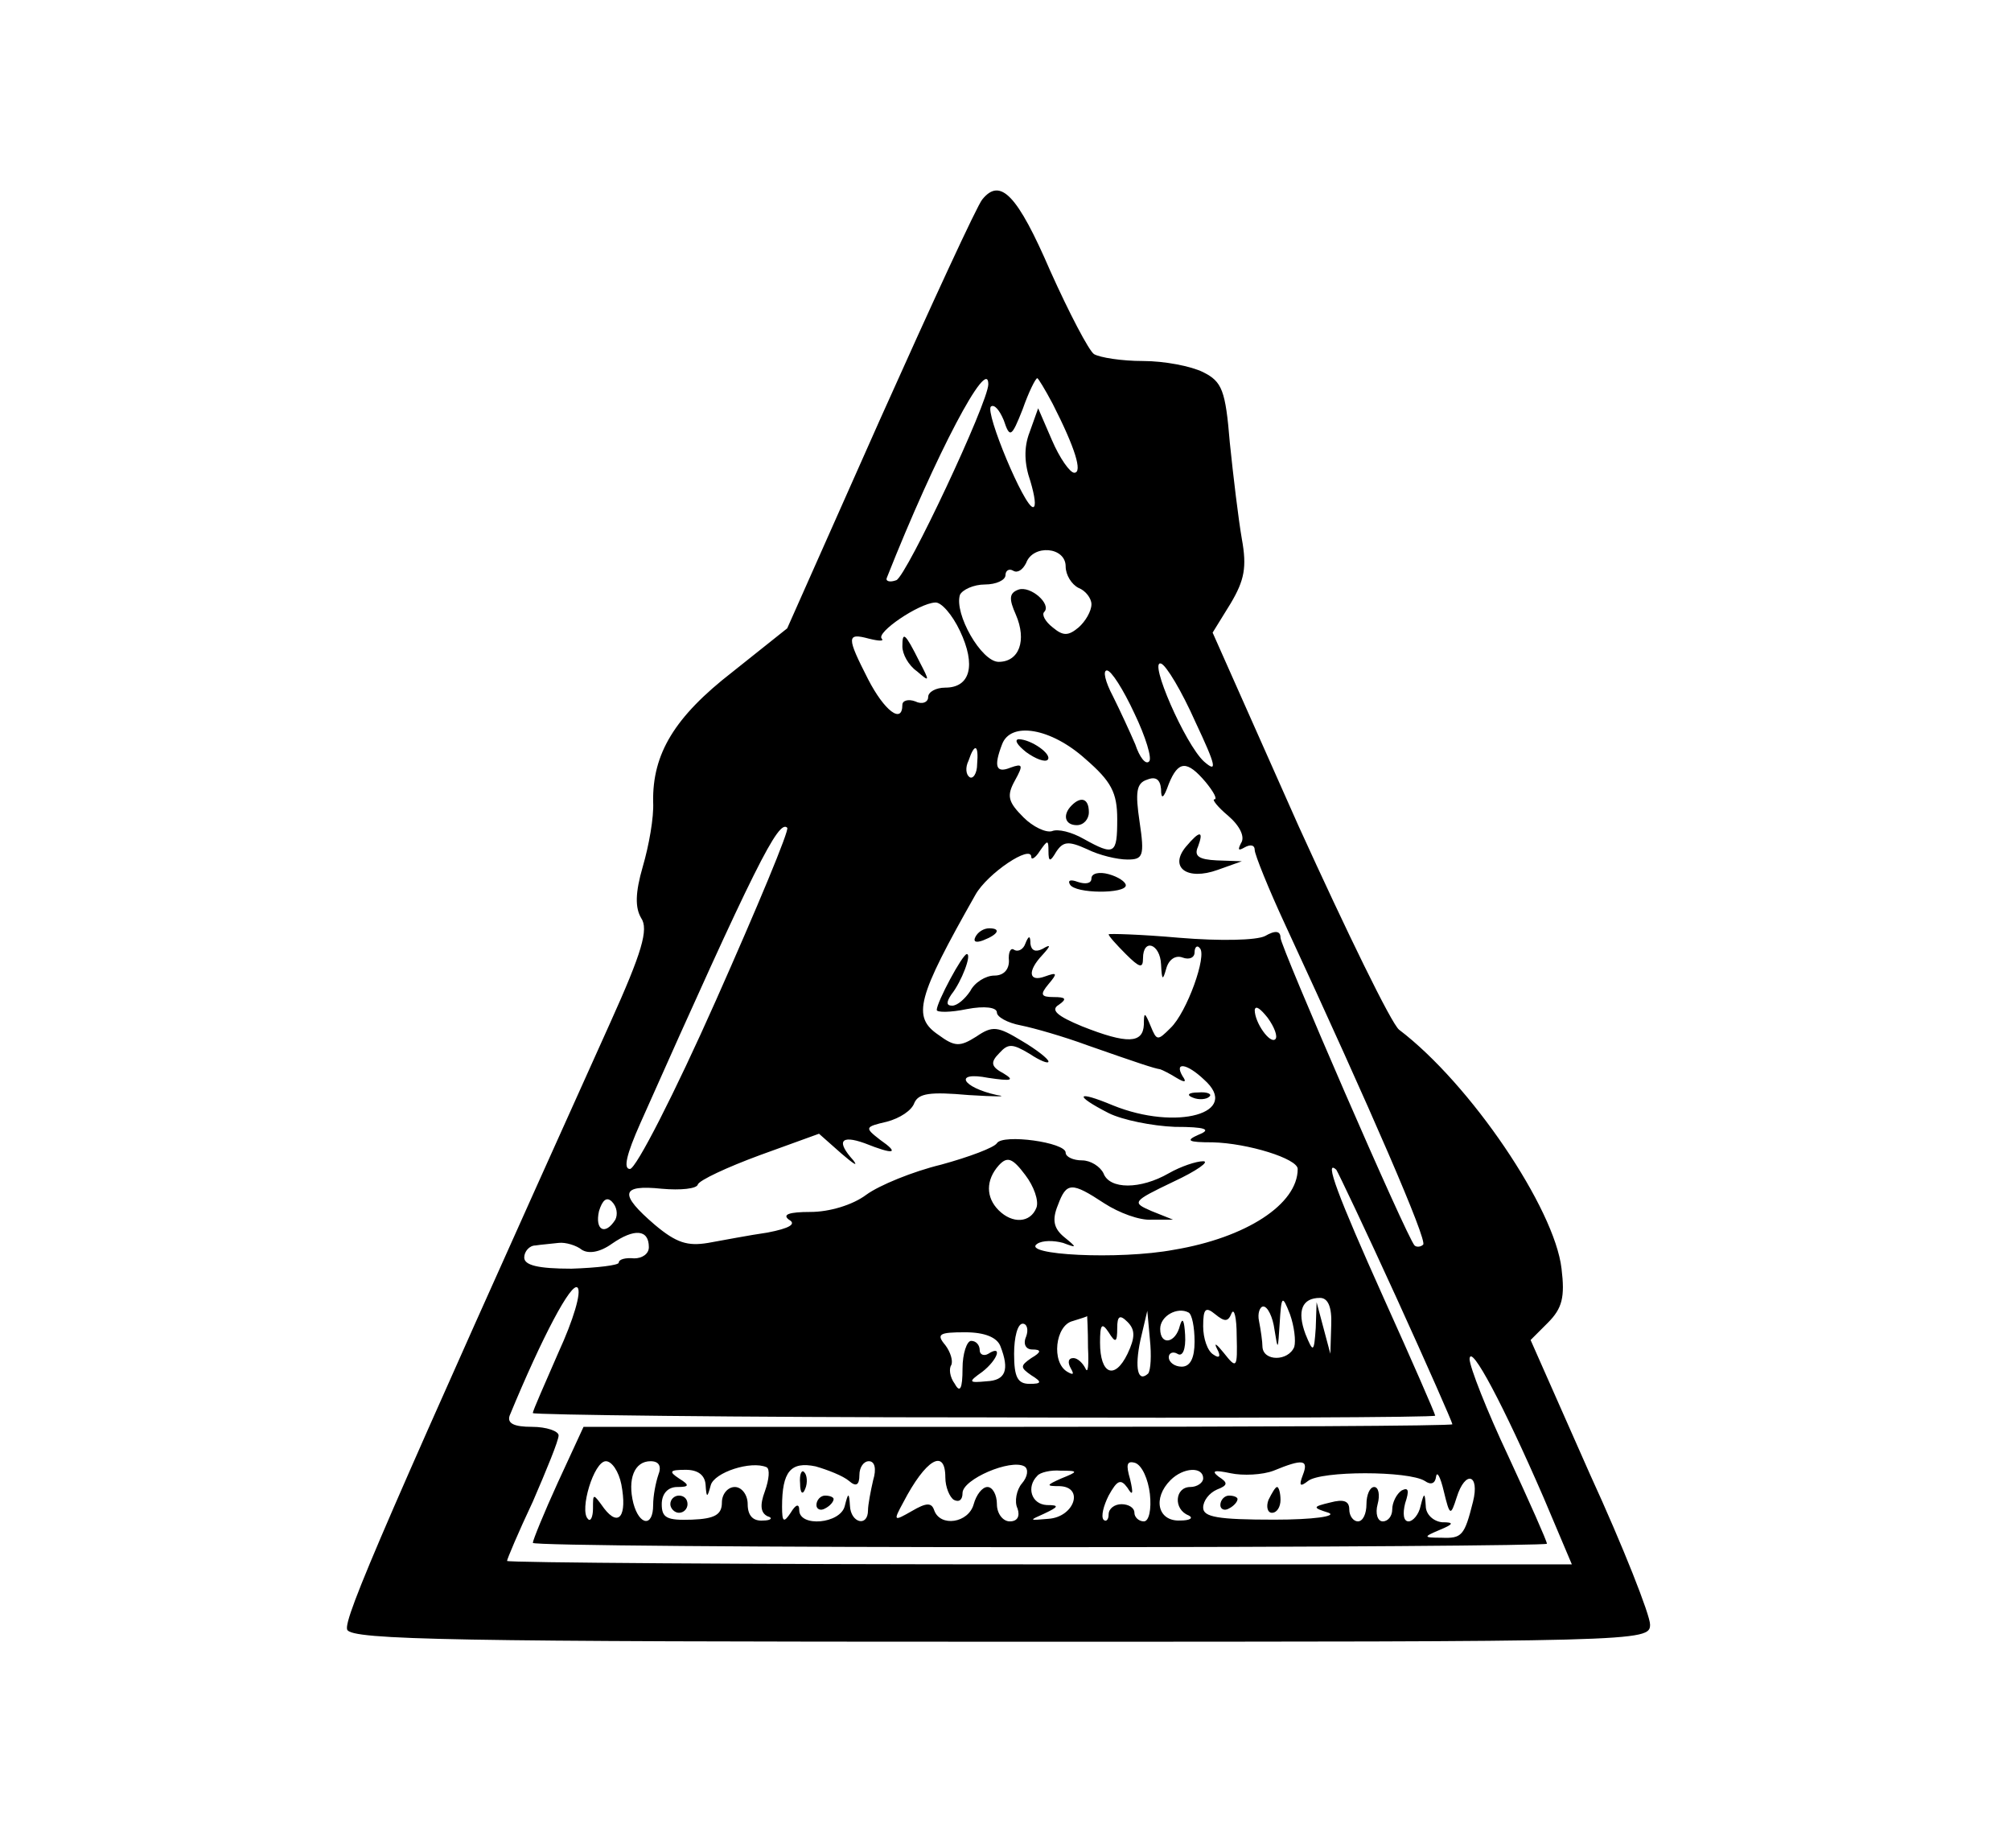 <?xml version="1.0" standalone="no"?>
<!DOCTYPE svg PUBLIC "-//W3C//DTD SVG 20010904//EN"
 "http://www.w3.org/TR/2001/REC-SVG-20010904/DTD/svg10.dtd">
<svg version="1.0" xmlns="http://www.w3.org/2000/svg"
 width="234pt" height="215pt" viewBox="0 0 234 215"
 preserveAspectRatio="xMidYMid meet">

<g transform="translate(0,215) scale(0.1,-0.1)"
fill="#000000" stroke="none">
<path d="M1143 1918 c-6 -7 -59 -122 -119 -256 l-108 -243 -64 -51 c-67 -52
-93 -95 -92 -151 1 -18 -5 -51 -12 -75 -9 -31 -9 -48 -2 -60 9 -13 1 -40 -36
-122 -259 -575 -311 -694 -306 -706 5 -12 128 -14 761 -14 746 0 755 0 755 20
0 11 -31 90 -70 175 l-69 156 20 20 c17 17 20 30 16 63 -8 70 -106 215 -189
278 -9 7 -61 114 -117 237 l-100 225 21 34 c16 27 19 42 13 75 -4 23 -10 73
-14 112 -5 61 -9 71 -31 82 -14 7 -45 13 -70 13 -25 0 -50 4 -57 8 -6 4 -29
48 -51 97 -38 88 -58 109 -79 83z m7 -215 c0 -21 -95 -223 -107 -228 -8 -3
-13 -1 -11 3 57 144 118 259 118 225z m75 -23 c26 -51 35 -80 25 -80 -5 0 -17
17 -26 38 l-16 37 -10 -28 c-7 -18 -6 -37 1 -57 5 -17 7 -30 3 -30 -10 0 -56
110 -49 117 4 3 10 -4 15 -16 7 -21 9 -20 22 13 7 20 15 36 17 36 1 0 9 -13
18 -30z m15 -189 c0 -10 7 -21 15 -25 8 -3 15 -12 15 -19 0 -8 -7 -20 -15 -27
-12 -10 -18 -10 -30 0 -9 7 -13 15 -10 18 9 9 -16 31 -30 26 -11 -4 -11 -11
-3 -29 13 -30 4 -55 -20 -55 -20 0 -52 56 -45 78 3 6 16 12 29 12 13 0 24 5
24 11 0 5 4 8 9 5 5 -3 11 1 15 9 8 22 46 19 46 -4z m-123 -75 c19 -40 12 -66
-17 -66 -11 0 -20 -5 -20 -11 0 -6 -7 -9 -15 -5 -8 3 -15 1 -15 -4 0 -23 -21
-7 -40 30 -25 49 -25 54 1 47 12 -3 18 -3 15 0 -7 7 43 41 62 42 7 1 20 -14
29 -33z m274 -106 c24 -51 26 -60 10 -46 -22 20 -65 119 -50 114 6 -2 24 -32
40 -68z m-71 10 c13 -27 21 -53 17 -56 -4 -4 -11 5 -16 20 -6 14 -18 40 -26
56 -9 17 -12 30 -7 30 5 0 19 -22 32 -50z m-57 -53 c30 -26 37 -39 37 -70 0
-41 -3 -43 -39 -23 -14 8 -30 12 -37 9 -7 -2 -22 5 -33 16 -18 18 -20 25 -10
43 10 18 9 20 -5 15 -17 -7 -20 1 -10 27 10 27 57 19 97 -17z m-126 -6 c0 -11
-5 -18 -9 -15 -4 3 -5 11 -1 19 7 21 12 19 10 -4z m266 -21 c9 -11 14 -20 10
-20 -3 0 4 -9 16 -19 14 -12 20 -25 15 -32 -4 -8 -3 -9 4 -5 7 4 12 3 12 -3 0
-5 16 -45 36 -88 100 -216 165 -366 160 -371 -3 -3 -8 -3 -10 -1 -9 9 -156
348 -156 358 0 8 -6 9 -18 2 -10 -5 -52 -6 -100 -2 -45 4 -82 5 -82 4 0 -2 9
-12 20 -23 16 -16 20 -17 20 -5 0 24 20 17 21 -7 1 -19 2 -19 6 -5 3 11 11 16
19 13 8 -3 14 0 14 6 0 6 3 9 6 5 9 -8 -15 -75 -34 -93 -15 -15 -16 -15 -23 2
-7 17 -8 17 -8 2 -1 -22 -19 -23 -72 -2 -29 12 -37 19 -27 25 10 7 8 9 -6 9
-15 0 -16 3 -6 15 11 13 10 14 -4 9 -19 -7 -21 6 -3 25 10 11 10 13 0 7 -8 -4
-13 -2 -14 6 0 10 -2 10 -6 0 -2 -6 -8 -10 -13 -7 -4 3 -7 -3 -6 -13 0 -10 -6
-17 -17 -17 -10 0 -23 -8 -28 -18 -6 -9 -15 -17 -21 -17 -7 0 -7 4 -1 13 12
15 24 47 18 47 -5 0 -35 -56 -35 -65 0 -3 16 -3 35 1 21 4 35 2 35 -4 0 -5 12
-12 28 -15 15 -3 50 -13 77 -23 60 -21 78 -27 85 -28 3 -1 11 -5 19 -10 10 -6
12 -5 7 2 -10 17 5 15 25 -4 44 -39 -32 -60 -106 -30 -43 18 -46 12 -5 -9 16
-8 51 -15 77 -16 36 0 43 -3 28 -9 -16 -7 -13 -9 16 -9 41 -1 99 -19 99 -31 0
-41 -60 -80 -144 -94 -64 -12 -179 -6 -159 7 6 4 19 4 30 1 16 -6 17 -6 1 7
-12 10 -14 20 -7 37 10 27 16 27 54 2 17 -11 41 -20 55 -19 l25 0 -25 10 c-23
10 -23 11 25 34 28 13 43 24 35 24 -8 0 -26 -6 -40 -14 -33 -19 -69 -19 -76 0
-4 8 -15 15 -25 15 -10 0 -19 4 -19 9 0 12 -73 22 -80 11 -3 -5 -32 -16 -65
-25 -33 -8 -72 -24 -87 -35 -16 -12 -43 -20 -65 -20 -25 0 -33 -3 -25 -9 9 -5
1 -10 -25 -15 -21 -3 -52 -9 -69 -12 -24 -4 -37 0 -62 21 -42 36 -40 47 8 42
22 -2 41 0 42 5 2 5 34 20 72 34 l69 25 26 -23 c14 -12 20 -16 14 -8 -20 22
-15 30 13 20 35 -14 41 -12 18 4 -18 14 -18 15 8 21 15 4 29 13 32 22 5 11 18
13 63 9 32 -2 47 -2 33 0 -41 9 -51 28 -10 20 27 -4 31 -3 18 5 -15 8 -16 13
-5 24 10 11 15 11 35 -1 12 -8 22 -12 22 -9 0 3 -14 14 -31 24 -28 17 -34 18
-53 5 -19 -12 -25 -12 -44 2 -31 21 -25 43 43 163 14 25 65 59 65 44 0 -4 5
-1 10 7 9 13 10 13 10 0 0 -13 2 -13 9 -1 8 12 14 13 36 3 14 -7 35 -12 47
-12 18 0 20 4 14 44 -5 34 -4 45 9 49 10 4 15 0 16 -11 0 -13 3 -11 9 6 11 27
21 28 43 2z m-570 -254 c-48 -108 -93 -196 -100 -196 -8 0 -4 17 12 53 134
301 161 354 171 344 3 -2 -35 -93 -83 -201z m651 -45 c-6 -6 -24 19 -24 34 1
6 7 1 15 -9 8 -11 12 -22 9 -25z m-278 -196 c-7 -18 -28 -19 -44 -3 -15 15
-15 35 0 52 10 11 16 9 31 -11 10 -13 16 -30 13 -38z m419 -105 c36 -79 65
-145 65 -147 0 -2 -228 -3 -506 -3 l-505 0 -30 -65 c-16 -35 -29 -67 -29 -70
0 -3 266 -5 590 -5 325 0 590 2 590 4 0 3 -20 48 -45 102 -25 53 -45 104 -45
113 1 19 40 -55 86 -161 l33 -78 -619 0 c-341 0 -620 2 -620 4 0 2 13 33 30
69 16 37 30 71 30 77 0 5 -14 10 -31 10 -21 0 -29 4 -26 13 38 92 72 156 79
149 5 -5 -5 -38 -22 -75 -16 -37 -30 -68 -30 -71 0 -2 236 -5 525 -5 289 -1
525 0 525 2 0 2 -27 64 -60 137 -53 118 -70 163 -55 149 2 -3 34 -70 70 -149z
m-909 91 c-12 -19 -24 -12 -19 10 4 13 9 17 15 11 6 -6 7 -15 4 -21z m39 -32
c0 -8 -8 -13 -17 -13 -10 1 -18 -1 -18 -5 0 -3 -25 -6 -55 -7 -39 0 -55 4 -55
13 0 7 6 14 13 14 6 1 19 2 27 3 8 1 21 -3 27 -8 8 -5 21 -3 35 7 26 18 43 17
43 -4z m751 -116 c-7 -17 -36 -17 -37 0 0 6 -2 20 -4 30 -2 9 1 17 5 17 5 0
11 -12 13 -27 4 -25 4 -24 6 7 2 33 3 34 12 11 5 -14 7 -31 5 -38z m43 25 l-1
-33 -8 30 -8 30 -1 -30 c-2 -29 -3 -29 -12 -7 -10 27 -4 42 17 42 9 0 14 -10
13 -32z m-159 -19 c0 -19 -5 -29 -15 -29 -8 0 -15 5 -15 11 0 5 5 7 10 4 6 -4
10 5 9 22 -1 17 -3 21 -6 11 -5 -21 -23 -24 -23 -4 0 15 20 26 33 19 4 -2 7
-17 7 -34z m43 33 c3 7 6 -5 6 -26 1 -38 0 -39 -15 -20 -8 10 -12 13 -8 5 5
-9 3 -12 -4 -7 -7 4 -12 19 -12 33 0 21 3 23 14 14 11 -9 15 -9 19 1z m-167
-40 c1 -20 0 -31 -3 -24 -3 6 -9 12 -14 12 -6 0 -7 -5 -3 -12 4 -7 3 -8 -4 -4
-19 11 -14 54 6 59 9 3 17 5 17 6 0 0 1 -16 1 -37z m46 -7 c-15 -31 -32 -24
-32 13 0 21 2 24 10 12 8 -13 10 -12 10 5 0 14 3 16 12 7 9 -9 9 -18 0 -37z
m24 -23 c-12 -11 -16 6 -9 39 l8 34 3 -33 c2 -19 1 -36 -2 -40z m-142 43 c-4
-9 0 -15 7 -15 11 0 11 -3 -1 -10 -13 -9 -13 -11 0 -20 13 -8 12 -10 -2 -10
-14 0 -18 8 -18 35 0 19 4 35 10 35 5 0 7 -7 4 -15z m-30 -11 c11 -28 6 -40
-16 -41 -21 -2 -22 -1 -5 11 18 14 24 32 7 21 -5 -3 -10 -1 -10 4 0 6 -4 11
-10 11 -5 0 -10 -15 -10 -32 0 -24 -3 -29 -9 -18 -6 8 -7 18 -4 22 2 5 -1 15
-7 23 -11 13 -7 15 23 15 23 0 37 -6 41 -16z m-441 -161 c7 -37 -3 -50 -20
-28 -13 18 -13 18 -13 0 0 -10 -3 -16 -6 -12 -10 10 7 67 21 67 7 0 15 -12 18
-27z m43 11 c-3 -9 -6 -24 -6 -35 0 -26 -16 -24 -23 2 -7 28 1 49 20 49 10 0
13 -6 9 -16z m124 -19 c-6 -16 -5 -25 3 -29 7 -2 4 -5 -5 -5 -12 -1 -18 6 -18
19 0 11 -7 20 -15 20 -8 0 -15 -8 -15 -18 0 -14 -8 -19 -35 -20 -29 -1 -35 2
-35 18 0 12 7 20 18 20 14 0 15 2 2 10 -12 8 -11 10 8 10 14 0 22 -6 23 -17 1
-16 2 -16 6 -1 4 15 47 29 65 21 4 -2 3 -14 -2 -28z m98 12 c8 -7 12 -5 12 7
0 9 5 16 11 16 7 0 9 -9 5 -22 -3 -13 -6 -29 -6 -35 0 -20 -20 -15 -21 5 -1
16 -2 16 -6 0 -5 -21 -53 -25 -53 -5 0 8 -4 7 -10 -3 -8 -12 -10 -11 -10 7 0
41 10 53 39 47 14 -4 32 -11 39 -17z m112 4 c0 -11 5 -23 10 -26 6 -3 10 0 10
8 0 16 56 40 72 31 5 -3 4 -12 -3 -20 -6 -7 -9 -21 -5 -29 3 -9 0 -15 -9 -15
-8 0 -15 9 -15 20 0 11 -5 20 -11 20 -6 0 -13 -9 -16 -20 -6 -22 -39 -27 -46
-7 -3 9 -9 9 -26 -1 -21 -12 -22 -12 -10 10 26 50 49 64 49 29z m238 -19 c2
-18 -1 -32 -7 -32 -6 0 -11 5 -11 10 0 6 -7 10 -15 10 -8 0 -15 -5 -15 -12 0
-6 -3 -9 -6 -6 -3 4 0 16 6 28 10 18 14 20 22 9 6 -10 7 -7 3 10 -5 17 -4 22
6 19 8 -3 15 -19 17 -36z m178 22 c-5 -13 -3 -14 6 -7 15 12 117 12 136 0 7
-5 12 -3 13 5 1 7 5 0 9 -17 7 -29 8 -29 15 -7 10 32 27 27 19 -5 -10 -40 -13
-43 -37 -42 -21 0 -21 1 -2 9 17 7 17 9 3 9 -10 1 -19 9 -19 19 -1 16 -2 16
-6 0 -2 -10 -9 -18 -14 -18 -6 0 -7 9 -4 21 5 15 4 19 -4 15 -6 -4 -11 -14
-11 -22 0 -8 -5 -14 -11 -14 -6 0 -9 9 -6 20 3 11 1 20 -4 20 -5 0 -9 -9 -9
-20 0 -11 -4 -20 -10 -20 -5 0 -10 6 -10 14 0 10 -7 12 -22 8 -21 -5 -21 -6
-2 -12 10 -4 -18 -8 -63 -8 -66 0 -83 3 -83 14 0 8 7 17 16 21 13 5 13 8 2 15
-9 7 -5 8 14 4 14 -3 37 -2 50 3 34 14 41 13 34 -5z m-281 -4 c-18 -8 -18 -9
-2 -9 29 -1 17 -36 -13 -38 -23 -2 -23 -2 -5 6 17 8 18 10 3 10 -18 1 -24 21
-11 34 3 4 16 7 27 6 21 0 21 -1 1 -9z m165 0 c0 -5 -7 -10 -15 -10 -18 0 -20
-26 -2 -33 6 -3 2 -6 -10 -6 -26 -1 -32 26 -11 47 15 15 38 16 38 2z"/>
<path d="M1050 1398 c0 -9 7 -22 17 -29 15 -13 15 -12 3 11 -17 34 -20 36 -20
18z"/>
<path d="M1194 1275 c11 -8 22 -12 25 -9 6 6 -19 24 -34 24 -5 -1 -1 -7 9 -15z"/>
<path d="M1247 1213 c-11 -11 -8 -23 6 -23 8 0 14 7 14 15 0 16 -9 19 -20 8z"/>
<path d="M1380 1165 c-20 -24 1 -40 37 -27 l28 10 -29 1 c-21 1 -27 5 -22 16
7 19 2 19 -14 0z"/>
<path d="M1270 1128 c0 -6 -7 -7 -16 -4 -8 3 -12 2 -9 -3 6 -11 65 -11 65 -1
0 4 -9 10 -20 13 -11 3 -20 1 -20 -5z"/>
<path d="M1135 1060 c-3 -6 1 -7 9 -4 18 7 21 14 7 14 -6 0 -13 -4 -16 -10z"/>
<path d="M1388 873 c7 -3 16 -2 19 1 4 3 -2 6 -13 5 -11 0 -14 -3 -6 -6z"/>
<path d="M780 400 c0 -5 5 -10 10 -10 6 0 10 5 10 10 0 6 -4 10 -10 10 -5 0
-10 -4 -10 -10z"/>
<path d="M931 424 c0 -11 3 -14 6 -6 3 7 2 16 -1 19 -3 4 -6 -2 -5 -13z"/>
<path d="M950 399 c0 -5 5 -7 10 -4 6 3 10 8 10 11 0 2 -4 4 -10 4 -5 0 -10
-5 -10 -11z"/>
<path d="M1476 405 c-3 -8 -1 -15 4 -15 6 0 10 7 10 15 0 8 -2 15 -4 15 -2 0
-6 -7 -10 -15z"/>
<path d="M1420 399 c0 -5 5 -7 10 -4 6 3 10 8 10 11 0 2 -4 4 -10 4 -5 0 -10
-5 -10 -11z"/>
</g>
</svg>
